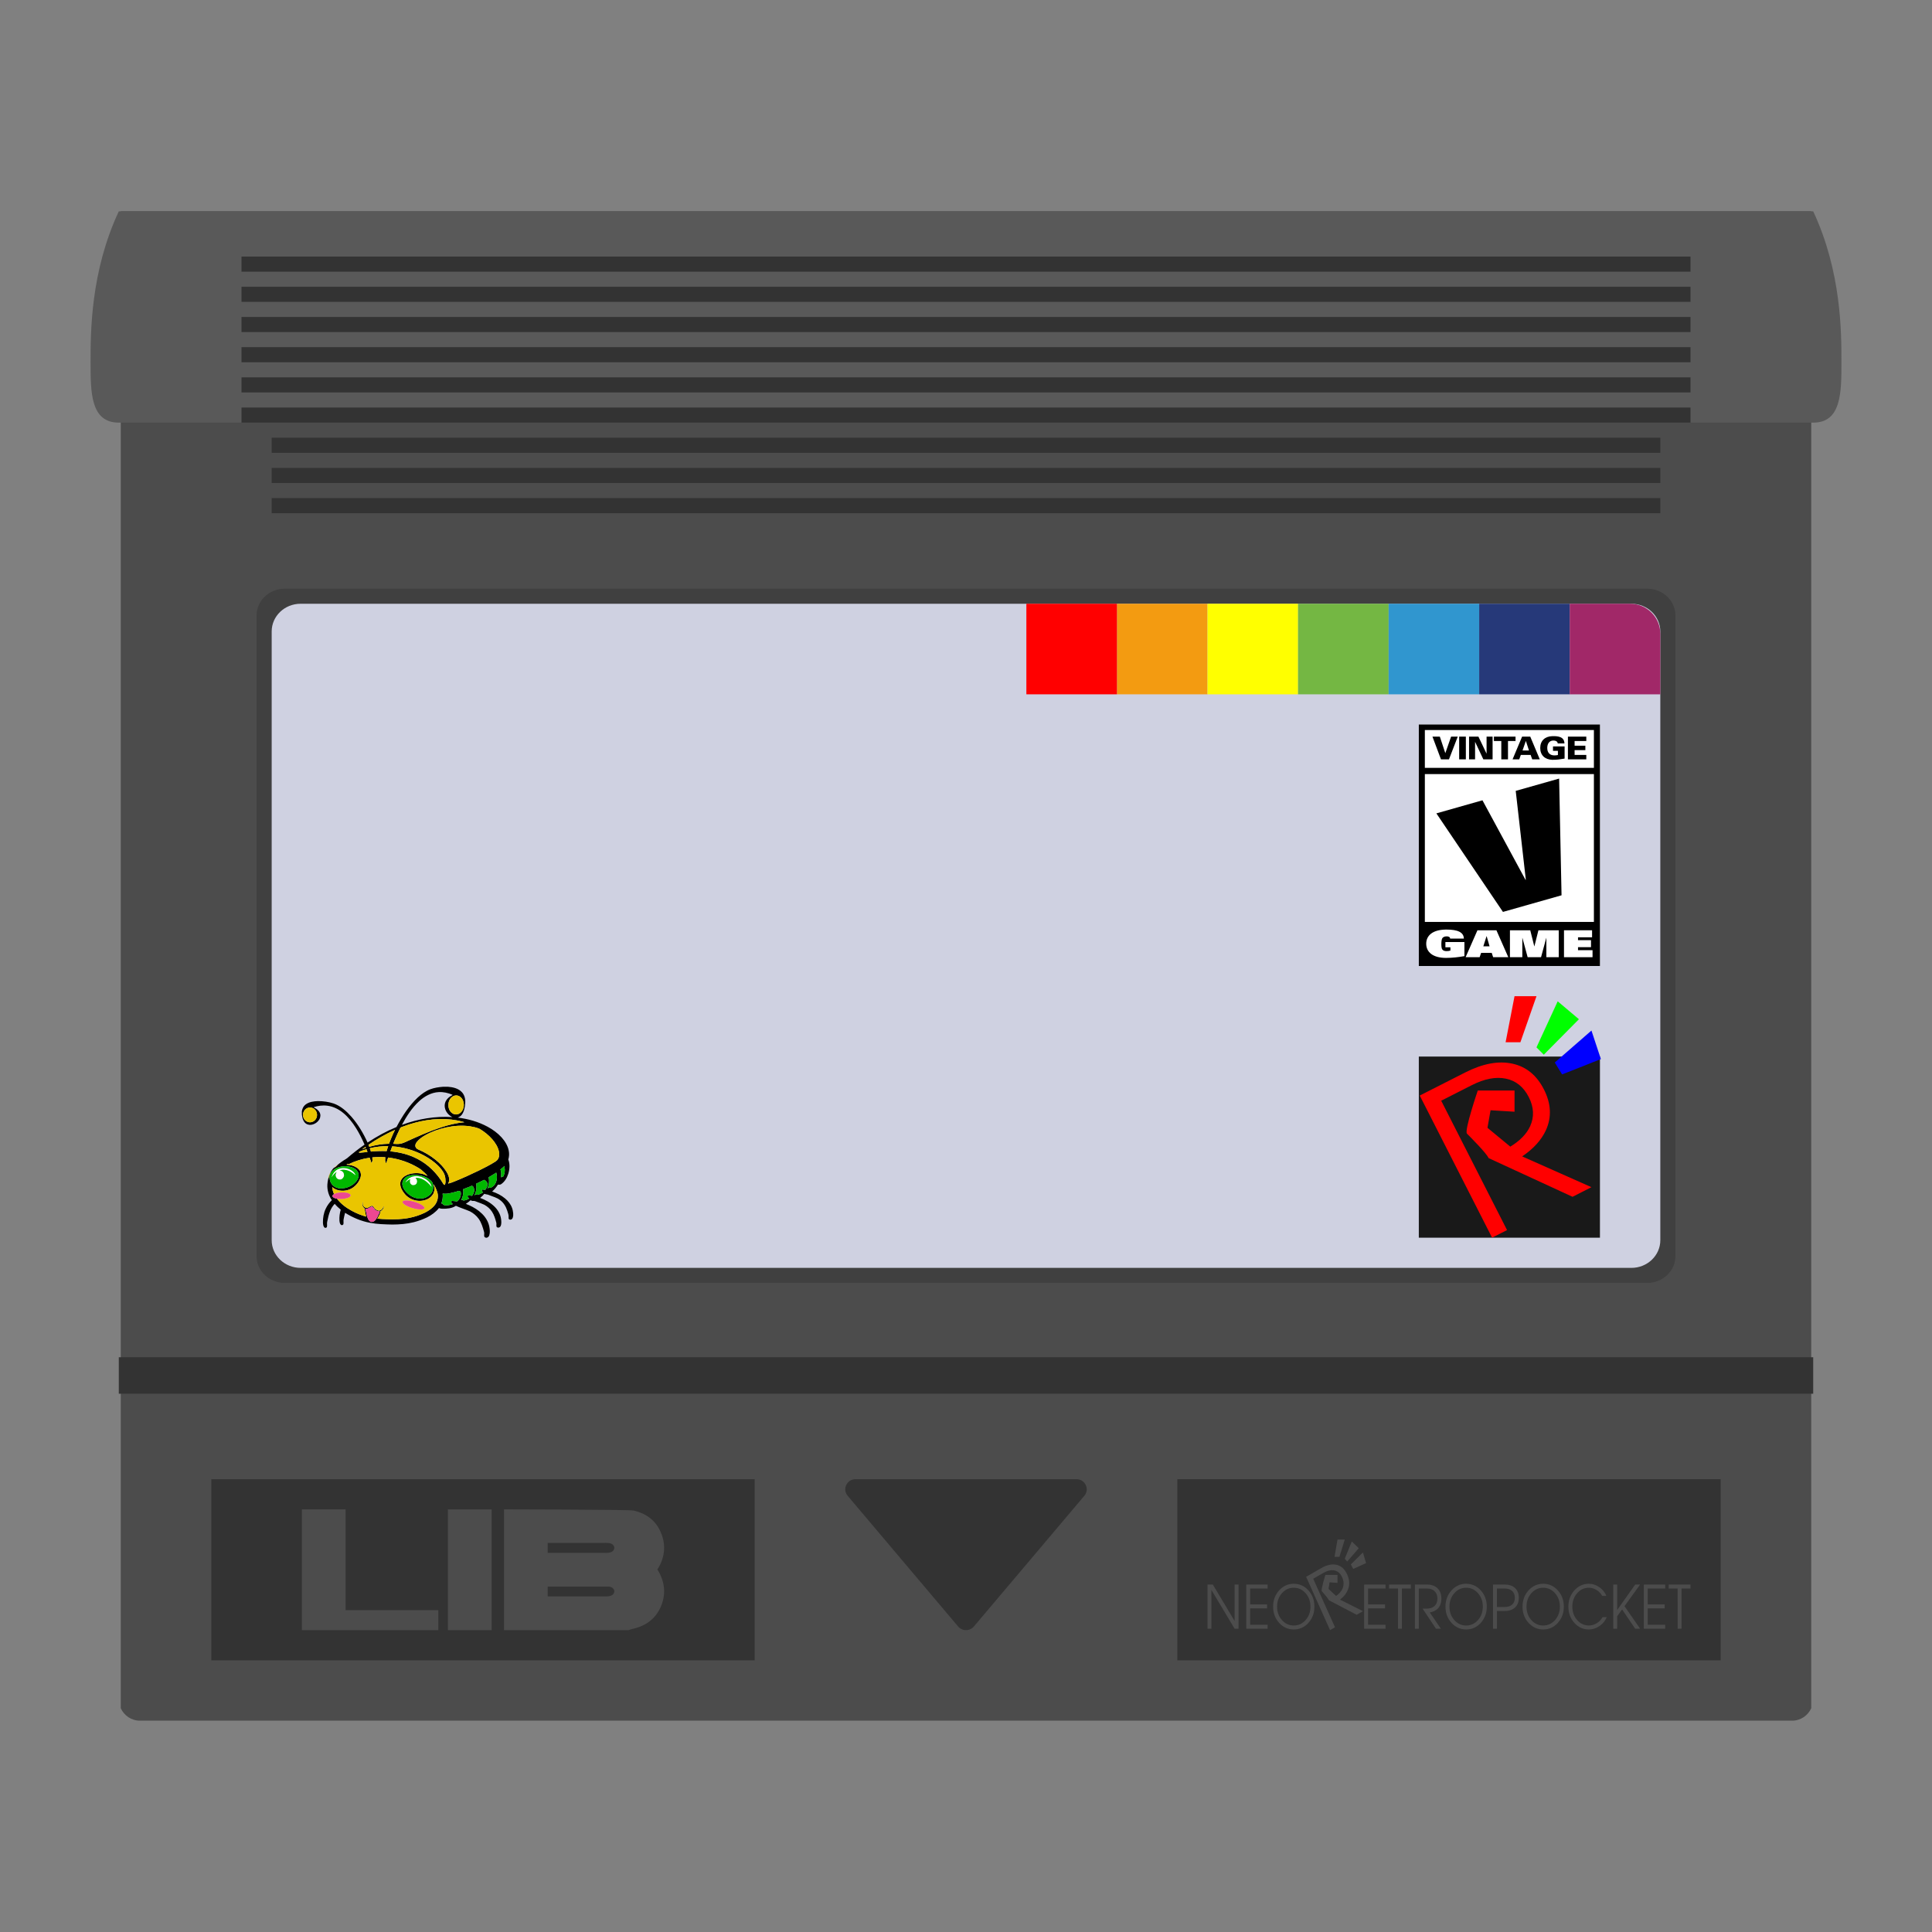 <?xml version="1.0" encoding="UTF-8" standalone="no"?>
<svg
   xmlns:dc="http://purl.org/dc/elements/1.1/"
   xmlns:cc="http://creativecommons.org/ns#"
   xmlns:rdf="http://www.w3.org/1999/02/22-rdf-syntax-ns#"
   xmlns:svg="http://www.w3.org/2000/svg"
   xmlns="http://www.w3.org/2000/svg"
   xmlns:sodipodi="http://sodipodi.sourceforge.net/DTD/sodipodi-0.dtd"
   xmlns:inkscape="http://www.inkscape.org/namespaces/inkscape"
   viewBox="0 0 341.333 341.333"
   height="341.333"
   width="341.333"
   xml:space="preserve"
   id="svg2"
   version="1.1"
   sodipodi:docname="SNK - Neo Geo Pocket Color-content.svg"
   inkscape:version="0.92.2 (5c3e80d, 2017-08-06)"><rect x="0" y="0" width="341.333" height="341.333" fill="#808080" stroke="none"/><sodipodi:namedview
     pagecolor="#ffffff"
     bordercolor="#666666"
     borderopacity="1"
     objecttolerance="10"
     gridtolerance="10"
     guidetolerance="10"
     inkscape:pageopacity="0"
     inkscape:pageshadow="2"
     inkscape:window-width="1024"
     inkscape:window-height="705"
     id="namedview186"
     showgrid="false"
     inkscape:pagecheckerboard="true"
     inkscape:zoom="0.97779607"
     inkscape:cx="144.958"
     inkscape:cy="137.68842"
     inkscape:window-x="-8"
     inkscape:window-y="-8"
     inkscape:window-maximized="1"
     inkscape:current-layer="svg2" /><defs
     id="defs6"><clipPath
       id="clipPath18"
       clipPathUnits="userSpaceOnUse"><path
         id="path16"
         d="M 0,256 H 256 V 0 H 0 Z" /></clipPath><clipPath
       id="clipPath26"
       clipPathUnits="userSpaceOnUse"><path
         id="path24"
         d="M 4,236 H 252 V 20 H 4 Z" /></clipPath><clipPath
       id="clipPath342"
       clipPathUnits="userSpaceOnUse"><path
         id="path340"
         d="m 61.112,97.028 h 0.093 v -0.061 h -0.093 z" /></clipPath><clipPath
       id="clipPath358"
       clipPathUnits="userSpaceOnUse"><path
         id="path356"
         d="m 58.479,96.579 h 0.104 v -0.07 h -0.104 z" /></clipPath></defs><g
     id="g22"
     transform="matrix(1.333,0,0,-1.333,0,341.333)" /><path
     id="path38"
     style="fill:#4c4c4c;fill-opacity:1;fill-rule:nonzero;stroke:none;stroke-width:1.333"
     d="M 320,37.333 H 21.333 V 301.793 C 21.923,303.095 23.215,304 24.731,304 H 316.603 c 1.516,0 2.808,-0.905 3.397,-2.207 z"
     inkscape:connector-curvature="0" /><path
     id="path42"
     style="fill:#595959;fill-opacity:1;fill-rule:nonzero;stroke:none;stroke-width:1.333"
     d="m 20.989,37.333 c -4.989,10.667 -4.989,21.333 -4.989,26.667 0,5.333 0,10.667 4.989,10.667 H 320.344 c 4.989,0 4.989,-5.333 4.989,-10.667 0,-5.333 0,-16 -4.989,-26.667 z"
     inkscape:connector-curvature="0" /><path
     id="path46"
     style="fill:#404040;fill-opacity:1;fill-rule:nonzero;stroke:none;stroke-width:1.333"
     d="M 50.347,104 H 290.987 c 2.769,0 5.013,2.112 5.013,4.717 v 113.232 c 0,2.605 -2.244,4.717 -5.013,4.717 H 50.347 c -2.769,0 -5.013,-2.112 -5.013,-4.717 v -113.232 c 0,-2.605 2.244,-4.717 5.013,-4.717"
     inkscape:connector-curvature="0" /><path
     id="path50"
     style="fill:#333333;fill-opacity:1;fill-rule:nonzero;stroke:none;stroke-width:1.333"
     d="M 151.149,261.333 H 190.184 c 1.537,0 2.376,1.767 1.392,2.931 l -19.517,23.093 c -0.724,0.857 -2.06,0.857 -2.784,0 L 149.757,264.264 c -0.984,-1.164 -0.145,-2.931 1.392,-2.931"
     inkscape:connector-curvature="0" /><path
     id="path54"
     style="fill:#cfd1e1;fill-opacity:1;fill-rule:nonzero;stroke:none;stroke-width:1.333"
     d="M 53.111,106.667 H 288.222 c 2.823,0 5.112,2.189 5.112,4.889 v 107.555 c 0,2.7 -2.289,4.889 -5.112,4.889 H 53.111 c -2.823,0 -5.111,-2.189 -5.111,-4.889 V 111.556 c 0,-2.7 2.288,-4.889 5.111,-4.889"
     inkscape:connector-curvature="0" /><rect
     style="opacity:1;vector-effect:none;fill:#ffffff;fill-opacity:1;stroke:none;stroke-width:2;stroke-linecap:butt;stroke-linejoin:miter;stroke-miterlimit:4;stroke-dasharray:none;stroke-dashoffset:0;stroke-opacity:1"
     id="rect917"
     width="32"
     height="42.667"
     x="250.667"
     y="128" /><path
     inkscape:connector-curvature="0"
     d="M 298.667,48 H 42.667 V 45.333 H 298.667 Z"
     style="fill:#333333;fill-opacity:1;fill-rule:nonzero;stroke:none;stroke-width:1.333"
     id="path56" /><path
     inkscape:connector-curvature="0"
     d="M 298.667,53.333 H 42.667 V 50.667 H 298.667 Z"
     style="fill:#333333;fill-opacity:1;fill-rule:nonzero;stroke:none;stroke-width:1.333"
     id="path58" /><path
     inkscape:connector-curvature="0"
     d="M 298.667,58.667 H 42.667 V 56 H 298.667 Z"
     style="fill:#333333;fill-opacity:1;fill-rule:nonzero;stroke:none;stroke-width:1.333"
     id="path60" /><path
     inkscape:connector-curvature="0"
     d="M 298.667,64 H 42.667 V 61.333 H 298.667 Z"
     style="fill:#333333;fill-opacity:1;fill-rule:nonzero;stroke:none;stroke-width:1.333"
     id="path62" /><path
     inkscape:connector-curvature="0"
     d="M 298.667,69.333 H 42.667 V 66.667 H 298.667 Z"
     style="fill:#333333;fill-opacity:1;fill-rule:nonzero;stroke:none;stroke-width:1.333"
     id="path64" /><path
     inkscape:connector-curvature="0"
     d="M 298.667,74.667 H 42.667 V 72 H 298.667 Z"
     style="fill:#333333;fill-opacity:1;fill-rule:nonzero;stroke:none;stroke-width:1.333"
     id="path66" /><path
     inkscape:connector-curvature="0"
     d="M 293.333,80 H 48 V 77.333 H 293.333 Z"
     style="fill:#333333;fill-opacity:1;fill-rule:nonzero;stroke:none;stroke-width:1.333"
     id="path68" /><path
     inkscape:connector-curvature="0"
     d="M 293.333,85.333 H 48 V 82.667 H 293.333 Z"
     style="fill:#333333;fill-opacity:1;fill-rule:nonzero;stroke:none;stroke-width:1.333"
     id="path70" /><path
     inkscape:connector-curvature="0"
     d="M 293.333,90.667 H 48 V 88 H 293.333 Z"
     style="fill:#333333;fill-opacity:1;fill-rule:nonzero;stroke:none;stroke-width:1.333"
     id="path72" /><path
     inkscape:connector-curvature="0"
     d="m 304,293.333 h -96 v -32 h 96 z"
     style="fill:#333333;fill-opacity:1;fill-rule:nonzero;stroke:none;stroke-width:1.333"
     id="path74" /><path
     inkscape:connector-curvature="0"
     d="M 133.333,293.333 H 37.333 v -32 h 96 z"
     style="fill:#333333;fill-opacity:1;fill-rule:nonzero;stroke:none;stroke-width:1.333"
     id="path76" /><path
     id="path80"
     style="fill:#4c4c4c;fill-opacity:1;fill-rule:nonzero;stroke:none;stroke-width:1.333"
     d="m 214.025,287.751 h -0.345 -0.347 v -7.807 h 0.469 0.473 l 3.853,6.453 v -6.453 h 0.345 0.345 v 7.807 h -0.345 -0.351 l -4.099,-6.856 z"
     inkscape:connector-curvature="0" /><path
     id="path84"
     style="fill:#4c4c4c;fill-opacity:1;fill-rule:nonzero;stroke:none;stroke-width:1.333"
     d="m 220.18,287.751 v -7.807 h 3.776 v 0.351 0.355 h -3.084 v 2.809 h 2.988 v 0.349 0.356 h -2.988 v 2.881 h 3.084 v 0.349 0.356 z"
     inkscape:connector-curvature="0" /><path
     id="path88"
     style="fill:#4c4c4c;fill-opacity:1;fill-rule:nonzero;stroke:none;stroke-width:1.333"
     d="m 230.669,286.218 c 0.569,-0.644 0.853,-1.433 0.853,-2.368 0,-0.935 -0.284,-1.724 -0.853,-2.371 -0.568,-0.645 -1.267,-0.968 -2.095,-0.968 -0.825,0 -1.523,0.323 -2.093,0.968 -0.569,0.647 -0.855,1.436 -0.855,2.371 0,0.935 0.285,1.724 0.855,2.368 0.571,0.644 1.268,0.967 2.093,0.967 0.828,0 1.527,-0.323 2.095,-0.967 m -4.684,0.497 c -0.707,-0.78 -1.06,-1.735 -1.06,-2.865 0,-1.131 0.353,-2.085 1.06,-2.868 0.707,-0.781 1.569,-1.172 2.589,-1.172 1.021,0 1.885,0.391 2.591,1.172 0.705,0.783 1.057,1.737 1.057,2.868 0,1.131 -0.352,2.085 -1.057,2.865 -0.705,0.78 -1.569,1.169 -2.591,1.169 -1.02,0 -1.883,-0.389 -2.589,-1.169"
     inkscape:connector-curvature="0" /><path
     id="path92"
     style="fill:#4c4c4c;fill-opacity:1;fill-rule:nonzero;stroke:none;stroke-width:1.333"
     d="m 241.012,287.751 v -7.807 h 3.776 v 0.351 0.355 h -3.084 v 2.809 h 2.988 v 0.349 0.356 h -2.988 v 2.881 h 3.084 v 0.349 0.356 z"
     inkscape:connector-curvature="0" /><path
     id="path96"
     style="fill:#4c4c4c;fill-opacity:1;fill-rule:nonzero;stroke:none;stroke-width:1.333"
     d="m 246.99,280.65 h -1.579 v -0.351 -0.355 h 3.849 v 0.349 0.356 h -1.579 v 7.101 h -0.347 -0.345 z"
     inkscape:connector-curvature="0" /><path
     id="path100"
     style="fill:#4c4c4c;fill-opacity:1;fill-rule:nonzero;stroke:none;stroke-width:1.333"
     d="m 249.974,279.944 h 0.345 1.756 c 0.807,0 1.439,0.219 1.893,0.657 0.455,0.437 0.683,1.047 0.683,1.827 0,0.776 -0.228,1.383 -0.683,1.819 -0.352,0.333 -0.808,0.541 -1.369,0.624 l 1.969,2.88 h -0.437 -0.437 l -2.36,-3.551 h 0.741 c 0.589,0 1.048,-0.156 1.379,-0.468 0.331,-0.313 0.496,-0.748 0.496,-1.304 0,-0.56 -0.165,-0.997 -0.496,-1.312 -0.331,-0.315 -0.789,-0.471 -1.379,-0.471 h -1.409 v 7.105 h -0.347 -0.345 z"
     inkscape:connector-curvature="0" /><path
     id="path104"
     style="fill:#4c4c4c;fill-opacity:1;fill-rule:nonzero;stroke:none;stroke-width:1.333"
     d="m 261.123,286.218 c 0.569,-0.644 0.853,-1.433 0.853,-2.368 0,-0.935 -0.284,-1.724 -0.853,-2.371 -0.569,-0.645 -1.267,-0.968 -2.095,-0.968 -0.825,0 -1.523,0.323 -2.093,0.968 -0.569,0.647 -0.855,1.436 -0.855,2.371 0,0.935 0.285,1.724 0.855,2.368 0.571,0.644 1.268,0.967 2.093,0.967 0.828,0 1.525,-0.323 2.095,-0.967 m -4.684,0.497 c -0.707,-0.78 -1.06,-1.735 -1.06,-2.865 0,-1.131 0.353,-2.085 1.06,-2.868 0.707,-0.781 1.569,-1.172 2.589,-1.172 1.021,0 1.885,0.391 2.591,1.172 0.705,0.783 1.057,1.737 1.057,2.868 0,1.131 -0.352,2.085 -1.057,2.865 -0.705,0.78 -1.569,1.169 -2.591,1.169 -1.02,0 -1.883,-0.389 -2.589,-1.169"
     inkscape:connector-curvature="0" /><path
     id="path108"
     style="fill:#4c4c4c;fill-opacity:1;fill-rule:nonzero;stroke:none;stroke-width:1.333"
     d="m 264.469,283.917 h 1.356 c 0.567,0 1.009,-0.144 1.328,-0.433 0.319,-0.288 0.477,-0.688 0.477,-1.2 0,-0.512 -0.159,-0.913 -0.477,-1.204 -0.319,-0.289 -0.761,-0.435 -1.328,-0.435 h -1.356 z m -0.692,-3.973 h 0.347 1.701 c 0.785,0 1.4,0.207 1.843,0.621 0.443,0.413 0.664,0.987 0.664,1.719 0,0.732 -0.221,1.304 -0.664,1.716 -0.443,0.412 -1.057,0.619 -1.843,0.619 h -1.356 v 3.132 h -0.345 -0.347 z"
     inkscape:connector-curvature="0" /><path
     id="path112"
     style="fill:#4c4c4c;fill-opacity:1;fill-rule:nonzero;stroke:none;stroke-width:1.333"
     d="m 274.735,286.218 c 0.569,-0.644 0.853,-1.433 0.853,-2.368 0,-0.935 -0.284,-1.724 -0.853,-2.371 -0.568,-0.645 -1.267,-0.968 -2.095,-0.968 -0.825,0 -1.523,0.323 -2.093,0.968 -0.569,0.647 -0.855,1.436 -0.855,2.371 0,0.935 0.285,1.724 0.855,2.368 0.571,0.644 1.268,0.967 2.093,0.967 0.828,0 1.527,-0.323 2.095,-0.967 m -4.684,0.497 c -0.707,-0.78 -1.06,-1.735 -1.06,-2.865 0,-1.131 0.353,-2.085 1.06,-2.868 0.707,-0.781 1.569,-1.172 2.589,-1.172 1.021,0 1.885,0.391 2.591,1.172 0.705,0.783 1.057,1.737 1.057,2.868 0,1.131 -0.352,2.085 -1.057,2.865 -0.705,0.78 -1.569,1.169 -2.591,1.169 -1.02,0 -1.883,-0.389 -2.589,-1.169"
     inkscape:connector-curvature="0" /><path
     id="path116"
     style="fill:#4c4c4c;fill-opacity:1;fill-rule:nonzero;stroke:none;stroke-width:1.333"
     d="m 283.872,285.705 c -0.252,0.632 -0.675,1.153 -1.269,1.564 -0.595,0.411 -1.224,0.616 -1.888,0.616 -1.013,0 -1.871,-0.391 -2.572,-1.169 -0.703,-0.78 -1.053,-1.736 -1.053,-2.865 0,-1.131 0.351,-2.087 1.053,-2.868 0.701,-0.781 1.559,-1.172 2.572,-1.172 0.649,0 1.264,0.2 1.845,0.603 0.58,0.401 0.995,0.913 1.244,1.536 h -0.747 c -0.219,-0.423 -0.547,-0.768 -0.984,-1.036 -0.439,-0.268 -0.892,-0.403 -1.359,-0.403 -0.819,0 -1.511,0.323 -2.077,0.969 -0.565,0.645 -0.848,1.436 -0.848,2.371 0,0.933 0.283,1.723 0.848,2.368 0.567,0.644 1.259,0.965 2.077,0.965 0.483,0 0.948,-0.137 1.399,-0.415 0.451,-0.276 0.788,-0.631 1.012,-1.064 z"
     inkscape:connector-curvature="0" /><path
     id="path120"
     style="fill:#4c4c4c;fill-opacity:1;fill-rule:nonzero;stroke:none;stroke-width:1.333"
     d="m 285.018,279.944 h 0.345 0.347 v 4.501 l 3.193,-4.501 h 0.432 0.432 l -2.761,3.823 2.761,3.984 h -0.436 -0.437 l -2.311,-3.408 -0.873,1.208 v 2.2 h -0.347 -0.345 z"
     inkscape:connector-curvature="0" /><path
     id="path124"
     style="fill:#4c4c4c;fill-opacity:1;fill-rule:nonzero;stroke:none;stroke-width:1.333"
     d="m 290.419,287.751 v -7.807 h 3.776 v 0.351 0.355 h -3.084 v 2.809 h 2.988 v 0.349 0.356 h -2.988 v 2.881 h 3.084 v 0.349 0.356 z"
     inkscape:connector-curvature="0" /><path
     id="path128"
     style="fill:#4c4c4c;fill-opacity:1;fill-rule:nonzero;stroke:none;stroke-width:1.333"
     d="m 296.397,280.65 h -1.579 v -0.351 -0.355 h 3.849 v 0.349 0.356 h -1.579 v 7.101 h -0.347 -0.345 z"
     inkscape:connector-curvature="0" /><path
     id="path132"
     style="fill:#4c4c4c;fill-opacity:1;fill-rule:nonzero;stroke:none;stroke-width:1.333"
     d="m 236.746,282.614 c 0.664,-0.508 1.129,-1.091 1.393,-1.749 0.339,-0.857 0.297,-1.755 -0.123,-2.691 -0.423,-0.94 -1.039,-1.509 -1.852,-1.707 -0.812,-0.197 -1.728,-10e-4 -2.748,0.585 l -2.22,1.279 -0.436,0.252 4.227,9.416 0.437,-0.252 0.437,-0.251 -3.848,-8.572 1.783,-1.027 c 0.744,-0.428 1.409,-0.573 1.997,-0.435 0.588,0.139 1.035,0.545 1.337,1.221 0.301,0.671 0.328,1.315 0.079,1.933 -0.208,0.517 -0.601,0.965 -1.159,1.351 l -1.333,-1.249 0.18,-1.163 1.403,0.097 v -1.405 h -2.148 c 0,0 -0.804,2.665 -0.632,2.859 0.171,0.193 1.155,1.308 1.264,1.62 l 4.905,2.564 0.553,-0.319 0.552,-0.319 z"
     inkscape:connector-curvature="0" /><path
     id="path136"
     style="fill:#4c4c4c;fill-opacity:1;fill-rule:nonzero;stroke:none;stroke-width:1.333"
     d="m 236.3,272 h 1.283 l -0.94,3.052 h -0.865 z"
     inkscape:connector-curvature="0" /><path
     id="path140"
     style="fill:#4c4c4c;fill-opacity:1;fill-rule:nonzero;stroke:none;stroke-width:1.333"
     d="m 237.583,275.391 0.428,0.484 2.052,-2.349 -1.24,-1.187 z"
     inkscape:connector-curvature="0" /><path
     id="path144"
     style="fill:#4c4c4c;fill-opacity:1;fill-rule:nonzero;stroke:none;stroke-width:1.333"
     d="m 238.652,276.394 2.144,-2.117 0.551,1.889 -2.267,1.017 z"
     inkscape:connector-curvature="0" /><path
     inkscape:connector-curvature="0"
     d="m 79.133,266.667 h 7.727 V 288 h -7.727 z"
     style="fill:#4c4c4c;fill-opacity:1;fill-rule:nonzero;stroke:none;stroke-width:1.333"
     id="path146" /><path
     id="path150"
     style="fill:#4c4c4c;fill-opacity:1;fill-rule:nonzero;stroke:none;stroke-width:1.333"
     d="m 107.934,281.919 c -0.175,0.067 -0.373,0.095 -0.564,0.113 -0.193,0.02 -0.389,0.007 -0.584,0.007 -3.34,0 -6.679,0 -10.019,0 v -1.727 h 10.84 c 0.099,0.013 0.196,0.033 0.288,0.063 0.381,0.121 0.659,0.468 0.639,0.789 -0.023,0.355 -0.235,0.615 -0.6,0.755 m -1.26,-9.329 c 0.217,0 0.435,-0.009 0.649,0.007 0.193,0.015 0.392,0.033 0.572,0.091 0.381,0.121 0.659,0.468 0.639,0.791 -0.023,0.355 -0.235,0.613 -0.6,0.753 -0.175,0.067 -0.373,0.095 -0.564,0.113 -0.08,0.008 -0.161,0.011 -0.243,0.011 -0.024,0 -0.048,0 -0.073,0 -0.089,-0.001 -0.179,-0.004 -0.268,-0.004 -3.34,0 -6.679,0 -10.019,0 v -1.759 c 3.303,-0.001 6.605,-0.001 9.907,-0.003 m 9.463,4.696 c 0.187,-0.28 0.357,-0.576 0.508,-0.892 0.935,-1.975 0.911,-3.983 -0.025,-5.952 -0.881,-1.853 -2.456,-3.052 -4.676,-3.573 C 111.205,266.695 89.042,266.667 89.042,266.667 v 21.333 c 0,0 17.251,0 22.012,0 0.219,-0.071 0.432,-0.161 0.657,-0.209 2.361,-0.501 4.008,-1.755 4.933,-3.709 0.935,-1.976 0.911,-3.984 -0.025,-5.952 -0.143,-0.299 -0.305,-0.58 -0.483,-0.844"
     inkscape:connector-curvature="0" /><path
     id="path154"
     style="fill:#4c4c4c;fill-opacity:1;fill-rule:nonzero;stroke:none;stroke-width:1.333"
     d="m 61.059,284.464 v -17.797 h -7.727 v 21.333 h 24.108 v -3.536 z"
     inkscape:connector-curvature="0" /><path
     inkscape:connector-curvature="0"
     d="M 320.344,246.232 H 20.989 v -6.444 H 320.344 Z"
     style="fill:#333333;fill-opacity:1;fill-rule:nonzero;stroke:none;stroke-width:1.333"
     id="path156" /><path
     inkscape:connector-curvature="0"
     d="m 282.667,218.667 h -32 v -32 h 32 z"
     style="fill:#191919;fill-opacity:1;fill-rule:nonzero;stroke:none;stroke-width:1.333"
     id="path158" /><path
     id="path162"
     style="fill:#ff0000;fill-opacity:1;fill-rule:nonzero;stroke:none;stroke-width:1.333"
     d="m 268.926,204.305 c 2.009,-1.355 3.413,-2.909 4.212,-4.664 1.024,-2.287 0.9,-4.679 -0.371,-7.176 -1.276,-2.508 -3.141,-4.025 -5.597,-4.551 -2.455,-0.525 -5.224,-0.005 -8.307,1.561 l -6.709,3.409 -1.321,0.672 12.779,25.109 1.321,-0.671 1.32,-0.672 -11.631,-22.856 5.388,-2.737 c 2.249,-1.143 4.261,-1.529 6.039,-1.16 1.779,0.369 3.125,1.453 4.043,3.255 0.911,1.791 0.989,3.509 0.239,5.156 -0.631,1.383 -1.82,2.575 -3.503,3.601 l -4.032,-3.329 0.545,-3.1 4.237,0.259 v -3.747 h -6.492 c 0,0 -2.428,7.105 -1.911,7.623 0.517,0.516 3.491,3.488 3.821,4.319 l 14.829,6.837 1.669,-0.849 1.672,-0.849 z"
     inkscape:connector-curvature="0" /><path
     id="path166"
     style="fill:#ff0000;fill-opacity:1;fill-rule:nonzero;stroke:none;stroke-width:1.333"
     d="m 267.578,176 h 3.879 l -2.844,8.139 h -2.612 z"
     inkscape:connector-curvature="0" /><path
     id="path170"
     style="fill:#00ff00;fill-opacity:1;fill-rule:nonzero;stroke:none;stroke-width:1.333"
     d="m 271.456,185.043 1.293,1.292 6.205,-6.265 -3.749,-3.165 z"
     inkscape:connector-curvature="0" /><path
     id="path174"
     style="fill:#0000ff;fill-opacity:1;fill-rule:nonzero;stroke:none;stroke-width:1.333"
     d="m 274.688,187.716 6.479,-5.644 1.665,5.037 -6.851,2.713 z"
     inkscape:connector-curvature="0" /><path
     inkscape:connector-curvature="0"
     d="m 251.733,128.976 h 29.867 v 6.685 h -29.867 z m 29.867,33.903 H 251.733 V 136.76 h 29.867 z M 250.667,128 v 7.661 1.088 26.293 0.935 6.689 h 32 v -6.689 -0.935 -26.293 -1.088 V 128 Z"
     style="fill:#000000;fill-opacity:1;fill-rule:nonzero;stroke:none;stroke-width:1.333"
     id="path176" /><path
     id="path180"
     style="fill:#ffffff;fill-opacity:1;fill-rule:nonzero;stroke:none;stroke-width:1.333"
     d="m 255.363,166.43 h 3.361 v 2.489 c -1.012,0.191 -2.187,0.316 -3.253,0.316 -2.349,0 -3.497,-1.047 -3.497,-2.503 0,-1.456 1.148,-2.503 3.569,-2.503 2.007,0 3.055,0.48 3.083,1.593 h -2.423 c -0.008,-0.151 -0.089,-0.249 -0.199,-0.309 -0.108,-0.059 -0.261,-0.085 -0.424,-0.085 -0.389,0 -0.641,0.145 -0.768,0.336 -0.127,0.191 -0.163,0.659 -0.163,1.06 0,0.461 0.053,0.777 0.171,0.929 0.155,0.197 0.407,0.283 0.741,0.283 0.244,0 0.479,-0.027 0.687,-0.099 v -0.573 h -0.885 z"
     inkscape:connector-curvature="0" /><path
     id="path184"
     style="fill:#ffffff;fill-opacity:1;fill-rule:nonzero;stroke:none;stroke-width:1.333"
     d="m 263.167,167.188 -0.516,-1.792 h -0.017 l -0.569,1.792 z m -2.143,-2.832 h 3.353 l 2.097,4.755 h -2.676 l -0.252,-0.764 h -1.871 l -0.263,0.764 h -2.476 z"
     inkscape:connector-curvature="0" /><path
     id="path188"
     style="fill:#ffffff;fill-opacity:1;fill-rule:nonzero;stroke:none;stroke-width:1.333"
     d="m 273.202,165.712 h -0.019 l -0.921,3.399 h -2.368 l -0.921,-3.399 h -0.019 v 3.399 h -2.187 v -4.756 h 3.588 l 0.713,2.833 h 0.019 l 0.713,-2.833 h 3.588 v 4.756 h -2.187 z"
     inkscape:connector-curvature="0" /><path
     id="path192"
     style="fill:#ffffff;fill-opacity:1;fill-rule:nonzero;stroke:none;stroke-width:1.333"
     d="m 276.316,164.355 h 4.961 v 1.239 h -2.485 v 0.507 h 2.296 v 1.239 h -2.296 v 0.533 h 2.567 v 1.239 h -5.043 z"
     inkscape:connector-curvature="0" /><path
     id="path196"
     style="fill:#000000;fill-opacity:1;fill-rule:nonzero;stroke:none;stroke-width:1.333"
     d="m 256.371,130.142 h 1.175 l -1.552,4.015 h -1.412 l -1.505,-4.015 h 1.304 l 0.963,2.908 h 0.012 z"
     inkscape:connector-curvature="0" /><path
     inkscape:connector-curvature="0"
     d="m 257.796,130.141 h 1.181 v 4.015 h -1.181 z"
     style="fill:#000000;fill-opacity:1;fill-rule:nonzero;stroke:none;stroke-width:1.333"
     id="path198" /><path
     id="path202"
     style="fill:#000000;fill-opacity:1;fill-rule:nonzero;stroke:none;stroke-width:1.333"
     d="m 259.545,130.142 h 1.653 l 1.429,2.991 0.012,-0.011 v -2.98 h 1.063 v 4.015 h -1.636 l -1.447,-3.075 h -0.012 v 3.075 h -1.063 z"
     inkscape:connector-curvature="0" /><path
     id="path206"
     style="fill:#000000;fill-opacity:1;fill-rule:nonzero;stroke:none;stroke-width:1.333"
     d="m 265.24,130.92 h -1.305 v -0.779 h 3.821 V 130.92 h -1.335 v 3.236 h -1.181 z"
     inkscape:connector-curvature="0" /><path
     id="path210"
     style="fill:#000000;fill-opacity:1;fill-rule:nonzero;stroke:none;stroke-width:1.333"
     d="m 270.131,132.593 -0.544,-1.668 h -0.017 l -0.579,1.668 z m -2.9,1.563 1.684,-4.015 h 1.44 l 1.684,4.015 h -1.336 l -0.283,-0.784 h -1.731 l -0.277,0.784 z"
     inkscape:connector-curvature="0" /><path
     id="path214"
     style="fill:#000000;fill-opacity:1;fill-rule:nonzero;stroke:none;stroke-width:1.333"
     d="m 275.242,132.655 h -0.868 v -0.779 h 2.049 v 2.147 c -0.957,0.133 -1.14,0.216 -2.168,0.216 -1.328,-0.039 -2.137,-0.833 -2.137,-2.089 0,-1.257 0.809,-2.052 2.137,-2.091 1.033,-0.028 2.12,0.116 2.139,1.284 h -1.181 c -0.059,-0.389 -0.384,-0.507 -0.773,-0.507 -0.797,0 -1.081,0.663 -1.081,1.313 0,0.789 0.42,1.312 1.269,1.312 0.219,0 0.437,-0.033 0.615,-0.067 z"
     inkscape:connector-curvature="0" /><path
     id="path218"
     style="fill:#000000;fill-opacity:1;fill-rule:nonzero;stroke:none;stroke-width:1.333"
     d="m 277.01,134.156 v -4.015 h 3.248 v 0.779 h -2.067 v 0.828 h 1.901 v 0.779 h -1.901 v 0.851 h 2.067 v 0.779 z"
     inkscape:connector-curvature="0" /><path
     id="path222"
     style="fill:#000000;fill-opacity:1;fill-rule:nonzero;stroke:none;stroke-width:1.333"
     d="m 253.769,143.701 8.143,-2.308 7.605,14.049 0.056,-0.016 -1.785,-15.699 7.667,-2.172 0.429,20.621 -10.352,2.935 z"
     inkscape:connector-curvature="0" /><path
     inkscape:connector-curvature="0"
     d="m 213.333,122.667 h -16 v -16 h 16 z"
     style="fill:#f39b11;fill-opacity:1;fill-rule:nonzero;stroke:none;stroke-width:1.333"
     id="path224" /><path
     inkscape:connector-curvature="0"
     d="m 197.333,122.667 h -16 v -16 h 16 z"
     style="fill:#ff0000;fill-opacity:1;fill-rule:nonzero;stroke:none;stroke-width:1.333"
     id="path226" /><path
     inkscape:connector-curvature="0"
     d="m 229.333,122.667 h -16 v -16 h 16 z"
     style="fill:#ffff00;fill-opacity:1;fill-rule:nonzero;stroke:none;stroke-width:1.333"
     id="path228" /><path
     inkscape:connector-curvature="0"
     d="m 245.333,122.667 h -16 v -16 h 16 z"
     style="fill:#74b743;fill-opacity:1;fill-rule:nonzero;stroke:none;stroke-width:1.333"
     id="path230" /><path
     inkscape:connector-curvature="0"
     d="m 261.333,122.667 h -16 v -16 h 16 z"
     style="fill:#3096cf;fill-opacity:1;fill-rule:nonzero;stroke:none;stroke-width:1.333"
     id="path232" /><path
     inkscape:connector-curvature="0"
     d="m 277.333,122.667 h -16 v -16 h 16 z"
     style="fill:#263979;fill-opacity:1;fill-rule:nonzero;stroke:none;stroke-width:1.333"
     id="path234" /><path
     id="path238"
     style="fill:#a12868;fill-opacity:1;fill-rule:nonzero;stroke:none;stroke-width:1.333"
     d="m 293.333,122.667 h -16 v -16 H 288 c 2.945,0 5.333,2.388 5.333,5.333 z"
     inkscape:connector-curvature="0" /><path
     id="path242"
     style="fill:#000000;fill-opacity:1;fill-rule:nonzero;stroke:none;stroke-width:1.333"
     d="m 65.177,213.428 c -0.199,0.125 -0.44,0.139 -0.661,0.097 0.151,0.397 0.213,0.823 0.309,1.237 0.111,0.407 0.245,0.9 0.649,1.069 0.267,0.132 0.572,0.004 0.771,-0.203 0.312,-0.323 0.504,-0.751 0.689,-1.164 0.064,-0.147 0.125,-0.293 0.189,-0.44 -0.285,0.001 -0.565,-0.093 -0.809,-0.247 -0.24,-0.159 -0.295,-0.54 -0.591,-0.616 -0.211,-0.003 -0.371,0.168 -0.547,0.265 m 15.405,-2.88 c -0.779,0.184 -1.569,0.457 -2.377,0.321 0.071,0.572 -0.011,1.155 -0.203,1.692 -0.101,0.063 0.083,0.145 0.108,0.048 l 0.063,0.037 c 0.067,0.201 0.275,0.276 0.455,0.296 0.464,0.048 0.928,-0.061 1.368,-0.208 -0.107,-0.107 -0.247,-0.207 -0.268,-0.373 0.015,-0.072 0.047,-0.136 0.076,-0.201 0.32,0.013 0.636,0.068 0.952,0.108 0.433,-0.345 0.705,-0.936 0.664,-1.517 -0.005,-0.156 -0.104,-0.315 -0.256,-0.335 -0.199,-0.032 -0.4,0.049 -0.581,0.132 m 2.46,-0.931 -0.011,0.021 c -0.408,0.132 -0.797,0.319 -1.201,0.463 0.093,0.633 -0.027,1.3 -0.313,1.861 -0.125,0.084 0.135,0.131 0.083,0 0.029,-0.001 0.085,-0.003 0.113,-0.004 0.008,0.116 0.136,0.145 0.223,0.139 0.345,-0.031 0.672,-0.183 0.973,-0.36 -0.097,-0.088 -0.215,-0.163 -0.277,-0.284 -0.043,-0.087 0.012,-0.176 0.032,-0.26 0.248,0.008 0.493,0.036 0.737,0.079 0.253,-0.32 0.443,-0.745 0.367,-1.173 -0.041,-0.208 -0.108,-0.441 -0.288,-0.559 -0.147,-0.085 -0.3,0.024 -0.437,0.077 m 2.263,-1.055 c -0.399,0.193 -0.795,0.391 -1.193,0.581 0.155,0.691 0.021,1.423 -0.309,2.031 0.084,-0.056 0.201,-0.076 0.267,-0.157 0.136,0.095 0.303,0.083 0.452,0.04 0.295,-0.085 0.575,-0.225 0.828,-0.407 -0.147,-0.113 -0.332,-0.304 -0.171,-0.499 0.184,0.023 0.369,0.04 0.555,0.069 0.229,-0.333 0.456,-0.749 0.364,-1.179 -0.107,-0.272 -0.315,-0.509 -0.585,-0.592 -0.069,0.037 -0.137,0.075 -0.207,0.112 m -12.585,-0.929 c -0.351,0.056 -0.704,0.153 -1.016,0.34 -0.363,0.279 -0.639,0.737 -0.62,1.229 0.017,0.476 0.265,0.9 0.549,1.249 0.527,0.616 1.22,1.103 1.996,1.247 0.587,0.097 1.215,0.081 1.753,-0.211 0.5,-0.257 0.963,-0.696 1.099,-1.292 0.127,-0.527 0.087,-1.169 -0.307,-1.559 -0.472,-0.471 -1.083,-0.769 -1.711,-0.904 -0.572,-0.132 -1.163,-0.188 -1.744,-0.1 m 14.636,-0.253 c -0.339,0.217 -0.684,0.424 -1.032,0.624 0.163,0.669 0.047,1.385 -0.208,2.011 0.104,-0.076 0.204,-0.159 0.297,-0.248 0.165,0.187 0.405,0.028 0.572,-0.075 0.768,-0.508 0.963,-1.651 0.687,-2.517 -0.104,0.071 -0.209,0.139 -0.316,0.205 m -28.239,-0.823 c -0.408,0.253 -0.767,0.655 -0.86,1.164 -0.108,0.607 0.115,1.257 0.529,1.679 0.264,0.277 0.616,0.44 0.976,0.511 l 0.003,0.011 c 0.217,0.016 0.444,0.091 0.66,0.028 0.753,-0.023 1.493,-0.325 2.095,-0.807 0.449,-0.368 0.843,-0.908 0.845,-1.54 0.017,-0.313 -0.156,-0.587 -0.341,-0.809 -0.401,-0.448 -0.981,-0.649 -1.544,-0.721 -0.807,-0.089 -1.655,0.047 -2.363,0.485 M 88.91,206.2 c -0.167,0.145 -0.331,0.295 -0.507,0.427 0.232,0.433 0.14,0.955 0.073,1.423 0.067,-0.085 0.132,-0.169 0.199,-0.253 0.005,0.045 0.017,0.135 0.024,0.18 0.117,-0.044 0.233,-0.116 0.281,-0.247 0.141,-0.333 0.212,-0.701 0.204,-1.067 0.005,-0.227 -0.072,-0.445 -0.051,-0.672 -0.076,0.068 -0.151,0.137 -0.224,0.209 m -23.127,-1.725 c 0.016,0.195 0.023,0.389 0.023,0.584 -0.028,0.155 -0.103,0.289 -0.205,0.399 -0.024,-0.125 -0.057,-0.248 -0.1,-0.368 -0.065,-0.184 -0.127,-0.368 -0.191,-0.553 -1.3,0.183 -2.575,0.579 -3.76,1.179 -0.02,-0.028 -0.059,-0.083 -0.077,-0.111 -0.091,0.056 -0.18,0.111 -0.269,0.165 0.351,0.008 0.7,0.064 1.041,0.157 0.285,0.089 0.564,0.209 0.816,0.38 l 0.009,-0.004 c 0.141,0.115 0.277,0.237 0.4,0.376 0.321,0.407 0.373,0.996 0.184,1.481 -0.347,0.911 -1.061,1.652 -1.923,1.993 -0.341,0.128 -0.697,0.205 -1.059,0.221 -0.407,0.017 -0.815,-0.045 -1.201,-0.18 -0.281,-0.109 -0.543,-0.265 -0.779,-0.461 0.036,0.428 0.147,0.847 0.325,1.231 -0.161,0.083 -0.376,0.281 -0.233,0.485 0.192,0.216 0.487,0.273 0.751,0.328 0.7,0.927 1.64,1.609 2.625,2.145 0.809,0.439 1.661,0.787 2.541,1.025 -0.076,-0.251 -0.131,-0.508 -0.179,-0.767 -0.043,-0.231 -0.065,-0.467 -0.124,-0.693 -0.196,-0.165 -0.347,-0.383 -0.391,-0.649 -0.008,-0.18 0.015,-0.363 0.103,-0.519 -0.02,0.197 -0.039,0.396 0.008,0.591 0.112,0.267 0.349,0.467 0.623,0.499 0.159,0.02 0.304,-0.065 0.443,-0.137 0.169,-0.104 0.344,-0.223 0.544,-0.237 0.223,0.013 0.32,0.259 0.432,0.428 h 0.005 c 0.221,0.268 0.555,0.464 0.896,0.412 0.179,-0.024 0.325,-0.143 0.452,-0.271 0.111,-0.148 0.2,-0.312 0.268,-0.488 0.008,0 0.027,-0.004 0.035,-0.005 -0.008,0.385 -0.261,0.713 -0.577,0.872 -0.029,0.167 -0.08,0.327 -0.127,0.487 -0.124,0.264 -0.255,0.525 -0.415,0.767 -0.073,0.056 0.027,0.068 0.06,0.073 0.533,0.052 1.069,0.076 1.605,0.093 1.343,0.044 2.697,0.023 4.021,-0.253 0.924,-0.193 1.832,-0.489 2.688,-0.908 0.671,-0.34 1.32,-0.777 1.795,-1.399 0.425,-0.579 0.616,-1.371 0.428,-2.088 -0.152,-0.548 -0.392,-1.065 -0.671,-1.551 0.084,0.34 0.163,0.693 0.113,1.047 -0.017,0.223 -0.104,0.425 -0.176,0.631 v 0.043 h -0.024 c -0.229,0.399 -0.572,0.713 -0.968,0.912 -1.337,0.664 -3.053,0.295 -4.044,-0.876 -0.428,-0.515 -0.823,-1.145 -0.815,-1.861 0.011,-0.577 0.393,-1.061 0.847,-1.329 0.761,-0.457 1.665,-0.568 2.523,-0.485 0.376,0.053 0.752,0.135 1.097,0.311 0.119,0.061 0.24,0.115 0.365,0.159 -0.339,-0.411 -0.735,-0.761 -1.136,-1.1 -0.109,-0.089 -0.227,-0.167 -0.347,-0.24 -1.676,-1.039 -3.561,-1.679 -5.483,-1.912 -0.06,0.172 -0.117,0.343 -0.176,0.513 -0.057,0.167 -0.111,0.335 -0.16,0.505 -0.135,-0.139 -0.179,-0.335 -0.197,-0.525 0.007,-0.181 0.019,-0.363 0.036,-0.543 -0.765,-0.061 -1.533,-0.051 -2.297,0.023 m -2.348,-0.965 c -0.093,0.213 0.24,0.135 0.353,0.124 0.385,-0.013 0.767,-0.08 1.151,-0.121 -0.027,-0.059 -0.055,-0.116 -0.084,-0.173 -0.021,-0.065 -0.043,-0.131 -0.064,-0.196 -0.011,-0.027 -0.036,-0.083 -0.048,-0.109 -0.44,0.14 -0.893,0.261 -1.308,0.476 m 0.525,-0.451 c 0.231,-0.084 0.459,-0.175 0.689,-0.259 -0.025,-0.061 -0.049,-0.123 -0.073,-0.183 -0.208,0.141 -0.42,0.28 -0.616,0.441 m 5.337,-0.537 c -0.011,0.037 -0.031,0.111 -0.041,0.147 l -0.009,-0.001 c -0.021,0.052 -0.041,0.104 -0.063,0.156 -0.023,0.063 -0.045,0.127 -0.068,0.189 -0.019,0.045 -0.036,0.091 -0.053,0.136 -0.032,0.087 -0.063,0.173 -0.095,0.26 1.651,0.153 3.297,0.555 4.791,1.34 1.864,0.956 3.437,2.511 4.545,4.373 0.067,0.1 0.188,0.303 0.309,0.167 0.155,-0.353 0.099,-0.763 0.067,-1.139 -0.085,-0.805 -0.583,-1.465 -1.095,-2.023 -0.793,-0.829 -1.733,-1.477 -2.72,-2.009 -1.733,-0.917 -3.637,-1.468 -5.568,-1.596 m -3.955,0.335 c 0.007,0.029 0.019,0.088 0.025,0.117 l 0.012,-0.004 c 0.027,0.081 0.053,0.163 0.08,0.244 0.024,0.079 0.048,0.159 0.072,0.237 0.924,-0.088 1.855,-0.121 2.783,-0.08 0.031,-0.109 0.063,-0.219 0.093,-0.329 0.033,-0.111 0.068,-0.221 0.103,-0.332 l 0.007,0.001 c 0.023,-0.076 0.047,-0.152 0.069,-0.228 -1.091,0 -2.18,0.116 -3.244,0.373 m -0.24,-0.605 c 0.021,0.053 0.044,0.108 0.065,0.163 0.025,0.065 0.051,0.131 0.076,0.197 1.136,-0.337 2.312,-0.523 3.491,-0.544 0.051,-0.132 0.101,-0.265 0.152,-0.399 0.072,-0.18 0.145,-0.36 0.217,-0.54 0.119,-0.284 0.249,-0.563 0.367,-0.848 0.121,-0.215 0.208,-0.452 0.325,-0.669 -1.633,0.728 -3.199,1.627 -4.693,2.64 m 13.687,-3.056 c -1.259,0.281 -2.495,0.712 -3.636,1.353 -0.552,0.324 -1.105,0.687 -1.513,1.211 -0.167,0.217 -0.308,0.497 -0.248,0.787 0.065,0.269 0.295,0.447 0.527,0.545 1.096,0.463 2.137,1.077 3.076,1.841 0.705,0.58 1.365,1.243 1.863,2.037 0.275,0.453 0.531,0.965 0.513,1.521 0.001,0.225 -0.115,0.417 -0.2,0.613 0.4,-0.076 0.78,-0.24 1.161,-0.387 1.435,-0.576 2.843,-1.221 4.237,-1.896 0.977,-0.483 1.955,-0.968 2.881,-1.555 0.224,-0.137 0.445,-0.307 0.573,-0.555 0.212,-0.377 0.211,-0.843 0.131,-1.263 -0.181,-0.832 -0.655,-1.553 -1.185,-2.173 -0.651,-0.745 -1.424,-1.36 -2.256,-1.849 -0.517,-0.223 -1.069,-0.341 -1.617,-0.432 -1.432,-0.22 -2.893,-0.107 -4.307,0.2 m -7.668,-0.132 c -0.119,0.049 -0.249,0.076 -0.355,0.155 -0.099,0.165 -0.176,0.345 -0.26,0.52 -0.229,0.461 -0.435,0.935 -0.643,1.408 -0.067,0.156 -0.132,0.311 -0.195,0.468 h -0.009 c -0.059,0.156 -0.12,0.311 -0.183,0.465 0.4,0.023 0.801,0.064 1.199,-0.003 0.304,-0.045 0.597,-0.153 0.879,-0.277 2.088,-0.951 4.18,-1.903 6.351,-2.617 1.351,-0.445 2.736,-0.795 4.148,-0.911 -0.131,-0.04 -0.26,-0.091 -0.395,-0.109 -0.621,-0.177 -1.257,-0.287 -1.896,-0.363 -2.923,-0.328 -5.884,0.217 -8.641,1.264 m -16.955,-3.236 c -0.269,0.153 -0.48,0.421 -0.571,0.735 -0.071,0.208 -0.084,0.437 -0.044,0.656 0.023,0.1 0.051,0.2 0.096,0.291 0.213,0.565 0.845,0.875 1.389,0.74 0.495,-0.1 0.908,-0.557 0.971,-1.093 0.059,-0.416 -0.087,-0.856 -0.379,-1.139 -0.383,-0.389 -1.003,-0.464 -1.463,-0.189 m 25.173,-1.293 c -0.255,0.691 -0.109,1.568 0.439,2.049 0.295,0.265 0.708,0.377 1.081,0.273 0.459,-0.121 0.827,-0.524 0.979,-0.997 0.041,-0.112 0.071,-0.229 0.085,-0.348 0.048,-0.275 0.039,-0.563 -0.043,-0.828 -0.125,-0.629 -0.672,-1.167 -1.289,-1.151 -0.565,-0.004 -1.059,0.452 -1.252,1.001 m -5.289,0.027 c -1.257,1.157 -2.216,2.637 -3.035,4.169 2.859,-1.047 5.901,-1.581 8.924,-1.371 -0.568,-0.261 -1.047,-0.759 -1.263,-1.384 -0.159,-0.455 -0.143,-0.984 0.077,-1.412 0.244,-0.484 0.675,-0.828 1.131,-1.06 0.033,-0.011 0.132,-0.075 0.044,-0.095 -0.771,-0.333 -1.604,-0.516 -2.436,-0.463 -1.284,0.072 -2.48,0.731 -3.443,1.615 M 78.25,192 h 0.88 c 0.856,0.068 1.776,0.255 2.424,0.905 0.492,0.48 0.684,1.224 0.643,1.919 -0.043,0.724 -0.168,1.485 -0.584,2.079 -0.184,0.269 -0.461,0.441 -0.752,0.548 1.839,0.219 3.66,0.731 5.315,1.629 0.893,0.488 1.739,1.097 2.441,1.867 0.591,0.659 1.091,1.449 1.264,2.355 0.104,0.515 0.073,1.053 -0.077,1.555 0.307,0.803 0.24,1.715 -0.008,2.525 -0.22,0.727 -0.641,1.401 -1.245,1.821 -0.172,0.124 -0.384,0.113 -0.58,0.089 -0.284,0.456 -0.629,0.869 -1.025,1.217 0.819,0.268 1.609,0.664 2.289,1.228 0.528,0.439 0.985,1 1.229,1.673 0.115,0.309 0.169,0.639 0.203,0.968 v 0.393 c -0.025,0.192 -0.059,0.397 -0.177,0.552 -0.136,0.179 -0.416,0.22 -0.577,0.06 -0.077,-0.083 -0.051,-0.211 -0.055,-0.316 0.041,-0.404 -0.129,-0.779 -0.237,-1.153 -0.231,-0.737 -0.643,-1.423 -1.245,-1.868 -0.581,-0.48 -1.316,-0.632 -1.985,-0.915 -0.26,-0.131 -0.559,-0.096 -0.821,-0.215 -0.223,0.272 -0.475,0.513 -0.751,0.723 0.903,0.337 1.78,0.801 2.496,1.489 0.621,0.588 1.103,1.384 1.215,2.276 0.045,0.412 0.092,0.869 -0.105,1.247 -0.132,0.257 -0.541,0.336 -0.7,0.073 -0.073,-0.235 0.025,-0.491 -0.044,-0.728 -0.18,-0.66 -0.376,-1.331 -0.745,-1.9 -0.341,-0.536 -0.829,-0.949 -1.364,-1.245 -0.403,-0.199 -0.829,-0.333 -1.247,-0.493 -0.237,-0.084 -0.472,-0.219 -0.731,-0.185 -0.163,0.016 -0.313,-0.052 -0.457,-0.121 -0.252,0.244 -0.539,0.443 -0.832,0.628 0.179,0.104 0.377,0.159 0.563,0.244 0.835,0.373 1.637,0.859 2.303,1.521 0.619,0.608 1.112,1.396 1.279,2.289 0.088,0.492 0.148,1.016 -0.005,1.5 -0.063,0.213 -0.227,0.38 -0.431,0.432 h -0.179 c -0.113,-0.039 -0.249,-0.088 -0.28,-0.227 -0.055,-0.257 0.044,-0.528 -0.032,-0.783 -0.223,-0.819 -0.469,-1.656 -0.963,-2.34 -0.4,-0.559 -0.943,-0.992 -1.531,-1.301 -0.816,-0.361 -1.675,-0.608 -2.485,-0.984 -0.705,0.471 -1.561,0.527 -2.371,0.519 -0.213,0.007 -0.424,-0.041 -0.624,-0.12 -0.567,0.72 -1.319,1.251 -2.109,1.649 -0.745,0.364 -1.527,0.637 -2.321,0.845 -1.252,0.319 -2.541,0.413 -3.824,0.419 -1.311,-0.031 -2.628,-0.06 -3.921,-0.309 -1.556,-0.283 -3.045,-0.913 -4.405,-1.765 -0.108,0.381 -0.188,0.772 -0.264,1.163 -0.053,0.263 0.017,0.533 -0.028,0.797 -0.035,0.216 -0.305,0.292 -0.452,0.153 -0.199,-0.184 -0.227,-0.488 -0.255,-0.749 -0.037,-0.648 0.052,-1.3 0.229,-1.919 -0.381,-0.309 -0.745,-0.647 -1.064,-1.031 -0.333,0.348 -0.604,0.765 -0.793,1.223 -0.264,0.629 -0.407,1.307 -0.541,1.979 -0.056,0.276 0.016,0.56 -0.035,0.836 -0.047,0.228 -0.353,0.268 -0.485,0.103 -0.18,-0.219 -0.205,-0.531 -0.224,-0.808 -0.021,-0.847 0.128,-1.707 0.488,-2.465 0.268,-0.576 0.648,-1.088 1.087,-1.525 -0.556,-0.785 -0.849,-1.777 -0.793,-2.763 0.012,-0.319 0.077,-0.632 0.136,-0.943 0.172,-0.429 0.275,-0.888 0.485,-1.299 0.189,-0.252 0.325,-0.573 0.597,-0.737 0.311,-0.105 0.496,-0.42 0.753,-0.619 0.311,-0.235 0.615,-0.48 0.945,-0.681 0.204,-0.129 0.424,-0.232 0.609,-0.392 0.977,-0.844 1.993,-1.639 3.048,-2.368 -0.443,-1.011 -0.933,-2.001 -1.516,-2.928 -0.627,-0.997 -1.357,-1.939 -2.255,-2.672 -0.812,-0.672 -1.779,-1.149 -2.803,-1.277 -0.823,-0.111 -1.663,0.008 -2.451,0.269 0.413,0.203 0.835,0.467 1.073,0.897 0.212,0.375 0.181,0.868 -0.033,1.233 -0.307,0.536 -0.86,0.889 -1.437,0.972 -0.424,0.064 -0.884,-0.081 -1.172,-0.429 -0.32,-0.379 -0.432,-0.897 -0.483,-1.392 v -0.576 c 0.067,-0.464 0.288,-0.908 0.651,-1.18 0.632,-0.484 1.437,-0.581 2.192,-0.608 0.931,-0.003 1.867,0.128 2.757,0.419 1.247,0.436 2.283,1.357 3.171,2.364 1.163,1.341 2.092,2.899 2.835,4.544 1.623,-1.079 3.328,-2.016 5.111,-2.749 1.019,-1.923 2.215,-3.777 3.781,-5.237 0.648,-0.593 1.369,-1.119 2.176,-1.429 0.723,-0.268 1.484,-0.383 2.244,-0.444"
     inkscape:connector-curvature="0" /><path
     id="path246"
     style="fill:#00b800;fill-opacity:1;fill-rule:nonzero;stroke:none;stroke-width:1.333"
     d="m 89.135,205.99 c -0.076,0.069 -0.151,0.139 -0.225,0.209 -0.165,0.147 -0.329,0.295 -0.505,0.428 0.231,0.433 0.14,0.953 0.073,1.421 0.067,-0.084 0.132,-0.169 0.199,-0.253 0.005,0.045 0.017,0.136 0.023,0.181 0.117,-0.044 0.235,-0.117 0.283,-0.247 0.141,-0.333 0.211,-0.703 0.204,-1.068 0.005,-0.227 -0.072,-0.445 -0.051,-0.672"
     inkscape:connector-curvature="0" /><path
     id="path250"
     style="fill:#00b800;fill-opacity:1;fill-rule:nonzero;stroke:none;stroke-width:1.333"
     d="m 87.355,207.38 c -0.339,0.217 -0.683,0.424 -1.031,0.624 0.161,0.669 0.045,1.385 -0.209,2.011 0.104,-0.076 0.204,-0.159 0.297,-0.248 0.165,0.187 0.405,0.028 0.572,-0.075 0.768,-0.508 0.964,-1.651 0.687,-2.517 -0.104,0.071 -0.209,0.139 -0.316,0.205"
     inkscape:connector-curvature="0" /><path
     id="path254"
     style="fill:#00b800;fill-opacity:1;fill-rule:nonzero;stroke:none;stroke-width:1.333"
     d="m 85.732,210.221 c 0.229,-0.333 0.456,-0.749 0.364,-1.179 -0.107,-0.272 -0.315,-0.509 -0.584,-0.592 -0.071,0.037 -0.139,0.075 -0.208,0.112 -0.399,0.193 -0.795,0.391 -1.193,0.581 0.156,0.691 0.023,1.421 -0.308,2.031 0.083,-0.056 0.201,-0.076 0.267,-0.157 0.135,0.095 0.301,0.083 0.452,0.04 0.293,-0.085 0.573,-0.225 0.827,-0.407 -0.145,-0.113 -0.332,-0.304 -0.171,-0.499 0.185,0.023 0.371,0.04 0.555,0.069"
     inkscape:connector-curvature="0" /><path
     id="path258"
     style="fill:#00b800;fill-opacity:1;fill-rule:nonzero;stroke:none;stroke-width:1.333"
     d="m 83.479,209.54 c -0.147,-0.085 -0.3,0.024 -0.437,0.077 l -0.011,0.02 c -0.408,0.133 -0.797,0.319 -1.201,0.464 0.093,0.633 -0.027,1.3 -0.313,1.861 0.02,0 0.061,0 0.083,0 0.029,-0.001 0.085,-0.003 0.115,-0.004 0.007,0.115 0.135,0.144 0.221,0.137 0.347,-0.029 0.672,-0.181 0.973,-0.36 -0.097,-0.087 -0.215,-0.161 -0.277,-0.284 -0.043,-0.085 0.012,-0.176 0.032,-0.259 0.248,0.008 0.493,0.035 0.739,0.079 0.252,-0.32 0.441,-0.745 0.365,-1.173 -0.041,-0.208 -0.108,-0.441 -0.288,-0.559"
     inkscape:connector-curvature="0" /><path
     id="path262"
     style="fill:#00b800;fill-opacity:1;fill-rule:nonzero;stroke:none;stroke-width:1.333"
     d="m 81.164,210.415 c -0.2,-0.031 -0.401,0.049 -0.581,0.132 -0.779,0.184 -1.571,0.459 -2.377,0.321 0.071,0.572 -0.011,1.156 -0.204,1.692 0.028,0.012 0.083,0.036 0.109,0.048 l 0.063,0.037 c 0.065,0.201 0.273,0.276 0.455,0.296 0.463,0.049 0.927,-0.06 1.368,-0.208 -0.107,-0.105 -0.248,-0.207 -0.269,-0.373 0.015,-0.072 0.048,-0.136 0.077,-0.201 0.319,0.013 0.635,0.069 0.952,0.109 0.432,-0.347 0.704,-0.937 0.664,-1.519 -0.005,-0.156 -0.104,-0.313 -0.256,-0.335"
     inkscape:connector-curvature="0" /><path
     id="path266"
     style="fill:#ffffff;fill-opacity:1;fill-rule:nonzero;stroke:none;stroke-width:1.333"
     d="m 59.668,206.588 c 0.679,-0.34 1.488,-0.28 2.163,0.041 0.428,0.203 0.836,0.532 1.001,1.017 -0.284,-0.208 -0.552,-0.444 -0.863,-0.611 -0.6,-0.345 -1.324,-0.492 -1.984,-0.257 0.317,0.017 0.637,0.192 0.747,0.528 0.032,0.136 0.048,0.276 0.053,0.416 -0.065,0.307 -0.275,0.559 -0.553,0.66 -0.216,0.021 -0.451,0.012 -0.629,-0.135 -0.184,-0.128 -0.277,-0.356 -0.32,-0.58 -0.001,-0.231 0.083,-0.444 0.191,-0.637 -0.365,0.248 -0.653,0.599 -0.903,0.973 0.173,-0.6 0.559,-1.147 1.097,-1.416"
     inkscape:connector-curvature="0" /><path
     id="path270"
     style="fill:#ffffff;fill-opacity:1;fill-rule:nonzero;stroke:none;stroke-width:1.333"
     d="m 73.051,207.835 c 0.811,-0.165 1.659,0.101 2.331,0.592 0.408,0.304 0.791,0.727 0.873,1.273 -0.496,-0.607 -1.08,-1.165 -1.8,-1.437 -0.34,-0.131 -0.701,-0.181 -1.061,-0.169 0.239,0.203 0.383,0.552 0.253,0.868 -0.024,0.057 -0.051,0.115 -0.079,0.169 -0.161,0.216 -0.425,0.281 -0.672,0.252 -0.141,-0.031 -0.257,-0.133 -0.357,-0.237 -0.183,-0.235 -0.159,-0.563 -0.059,-0.829 -0.325,0.155 -0.611,0.38 -0.884,0.619 0.308,-0.567 0.852,-0.981 1.455,-1.1"
     inkscape:connector-curvature="0" /><path
     id="path274"
     style="fill:#eac500;fill-opacity:1;fill-rule:nonzero;stroke:none;stroke-width:1.333"
     d="m 79.779,196.583 c 0.295,0.265 0.708,0.377 1.083,0.273 0.457,-0.121 0.827,-0.525 0.977,-0.997 0.041,-0.112 0.072,-0.229 0.087,-0.349 0.047,-0.273 0.037,-0.561 -0.044,-0.827 -0.125,-0.631 -0.671,-1.167 -1.288,-1.151 -0.567,-0.004 -1.06,0.452 -1.252,1.001 -0.256,0.691 -0.111,1.567 0.437,2.049"
     inkscape:connector-curvature="0" /><path
     id="path278"
     style="fill:#eac500;fill-opacity:1;fill-rule:nonzero;stroke:none;stroke-width:1.333"
     d="m 55.631,196.017 c -0.383,-0.391 -1.003,-0.464 -1.463,-0.191 -0.269,0.155 -0.48,0.421 -0.571,0.735 -0.072,0.209 -0.085,0.439 -0.044,0.656 0.023,0.101 0.049,0.201 0.096,0.292 0.213,0.564 0.844,0.873 1.389,0.739 0.495,-0.099 0.907,-0.556 0.969,-1.093 0.06,-0.415 -0.085,-0.856 -0.377,-1.137"
     inkscape:connector-curvature="0" /><path
     id="path282"
     style="fill:#eac500;fill-opacity:1;fill-rule:nonzero;stroke:none;stroke-width:1.333"
     d="m 69.661,201.613 c -0.059,0.156 -0.12,0.311 -0.183,0.465 0.399,0.023 0.801,0.064 1.199,-0.003 0.304,-0.045 0.596,-0.153 0.879,-0.277 2.087,-0.951 4.18,-1.903 6.349,-2.617 1.351,-0.445 2.737,-0.795 4.149,-0.911 -0.131,-0.04 -0.26,-0.091 -0.395,-0.109 -0.621,-0.177 -1.259,-0.287 -1.896,-0.363 -2.924,-0.328 -5.885,0.217 -8.641,1.264 -0.119,0.049 -0.249,0.076 -0.355,0.155 -0.099,0.165 -0.176,0.345 -0.26,0.52 -0.231,0.461 -0.436,0.935 -0.643,1.408 -0.067,0.156 -0.133,0.311 -0.196,0.468 z"
     inkscape:connector-curvature="0" /><path
     id="path286"
     style="fill:#eac500;fill-opacity:1;fill-rule:nonzero;stroke:none;stroke-width:1.333"
     d="m 88.155,203.449 c -0.181,-0.832 -0.653,-1.553 -1.185,-2.173 -0.649,-0.745 -1.424,-1.36 -2.256,-1.849 -0.517,-0.223 -1.068,-0.341 -1.617,-0.432 -1.432,-0.221 -2.893,-0.107 -4.307,0.2 -1.259,0.281 -2.495,0.712 -3.635,1.353 -0.553,0.324 -1.107,0.687 -1.515,1.211 -0.167,0.217 -0.308,0.497 -0.248,0.787 0.065,0.269 0.296,0.447 0.527,0.545 1.096,0.463 2.139,1.077 3.077,1.841 0.704,0.58 1.365,1.243 1.861,2.037 0.275,0.453 0.531,0.965 0.513,1.521 0.001,0.224 -0.115,0.417 -0.2,0.613 0.401,-0.076 0.78,-0.24 1.163,-0.387 1.433,-0.576 2.843,-1.221 4.237,-1.896 0.976,-0.483 1.953,-0.968 2.88,-1.555 0.225,-0.137 0.445,-0.307 0.573,-0.555 0.212,-0.377 0.211,-0.843 0.131,-1.263"
     inkscape:connector-curvature="0" /><path
     id="path290"
     style="fill:#eac500;fill-opacity:1;fill-rule:nonzero;stroke:none;stroke-width:1.333"
     d="m 65.244,202.61 c 1.136,-0.336 2.312,-0.523 3.491,-0.543 0.052,-0.133 0.103,-0.267 0.153,-0.4 0.071,-0.18 0.144,-0.36 0.216,-0.54 0.119,-0.284 0.251,-0.563 0.367,-0.848 0.121,-0.215 0.209,-0.451 0.325,-0.669 -1.633,0.728 -3.199,1.627 -4.693,2.64 0.021,0.055 0.044,0.108 0.065,0.163 0.025,0.065 0.051,0.132 0.076,0.197"
     inkscape:connector-curvature="0" /><path
     id="path294"
     style="fill:#eac500;fill-opacity:1;fill-rule:nonzero;stroke:none;stroke-width:1.333"
     d="m 65.381,202.97 c 0.027,0.081 0.053,0.161 0.08,0.243 0.024,0.079 0.048,0.159 0.072,0.239 0.924,-0.088 1.855,-0.123 2.783,-0.08 0.032,-0.111 0.063,-0.22 0.093,-0.329 0.033,-0.111 0.068,-0.221 0.103,-0.332 h 0.007 c 0.023,-0.076 0.047,-0.152 0.069,-0.228 -1.091,0 -2.18,0.117 -3.244,0.375 0.007,0.029 0.019,0.087 0.025,0.116 z"
     inkscape:connector-curvature="0" /><path
     id="path298"
     style="fill:#eac500;fill-opacity:1;fill-rule:nonzero;stroke:none;stroke-width:1.333"
     d="m 77.586,206.126 c -0.792,-0.829 -1.733,-1.476 -2.719,-2.009 -1.733,-0.917 -3.639,-1.468 -5.569,-1.595 -0.011,0.036 -0.031,0.109 -0.041,0.147 l -0.009,-0.001 c -0.021,0.051 -0.041,0.103 -0.063,0.155 -0.023,0.063 -0.045,0.127 -0.068,0.189 -0.017,0.045 -0.035,0.091 -0.053,0.137 -0.031,0.087 -0.063,0.173 -0.093,0.259 1.651,0.153 3.296,0.556 4.789,1.34 1.865,0.956 3.437,2.511 4.547,4.373 0.065,0.1 0.188,0.303 0.308,0.167 0.155,-0.352 0.1,-0.763 0.068,-1.137 -0.085,-0.807 -0.584,-1.465 -1.096,-2.024"
     inkscape:connector-curvature="0" /><path
     id="path302"
     style="fill:#eac500;fill-opacity:1;fill-rule:nonzero;stroke:none;stroke-width:1.333"
     d="m 64.576,202.617 c -0.208,0.143 -0.419,0.281 -0.616,0.443 0.231,-0.085 0.46,-0.176 0.689,-0.26 -0.024,-0.061 -0.049,-0.123 -0.073,-0.183"
     inkscape:connector-curvature="0" /><path
     id="path306"
     style="fill:#eac500;fill-opacity:1;fill-rule:nonzero;stroke:none;stroke-width:1.333"
     d="m 59.052,206.284 c 0.312,-0.105 0.497,-0.42 0.753,-0.617 -0.268,0.181 -0.508,0.403 -0.753,0.617"
     inkscape:connector-curvature="0" /><path
     id="path310"
     style="fill:#eac500;fill-opacity:1;fill-rule:nonzero;stroke:none;stroke-width:1.333"
     d="m 58.456,207.021 c -0.26,0.38 -0.441,0.828 -0.485,1.299 0.172,-0.429 0.275,-0.887 0.485,-1.299"
     inkscape:connector-curvature="0" /><path
     id="path314"
     style="fill:#eac500;fill-opacity:1;fill-rule:nonzero;stroke:none;stroke-width:1.333"
     d="m 74.28,213.683 c -0.679,-0.029 -1.348,-0.201 -1.985,-0.452 -0.345,-0.143 -0.693,-0.301 -0.983,-0.553 -0.097,-0.093 -0.22,-0.219 -0.184,-0.373 0.088,-0.156 0.273,-0.181 0.427,-0.2 0.525,-0.04 1.049,0.067 1.556,0.204 0.533,0.155 1.067,0.349 1.535,0.671 0.156,0.099 0.272,0.249 0.371,0.408 -0.119,0.316 -0.476,0.279 -0.736,0.296 m 2.345,-4.479 c 0.084,0.34 0.163,0.693 0.113,1.047 -0.017,0.223 -0.104,0.425 -0.177,0.629 l 0.001,0.043 -0.024,0.001 c -0.229,0.399 -0.572,0.713 -0.968,0.912 -1.337,0.663 -3.053,0.293 -4.045,-0.877 -0.427,-0.515 -0.823,-1.145 -0.813,-1.86 0.011,-0.577 0.393,-1.061 0.847,-1.331 0.761,-0.456 1.665,-0.567 2.523,-0.485 0.375,0.055 0.752,0.136 1.096,0.312 0.12,0.061 0.241,0.115 0.367,0.159 -0.339,-0.412 -0.735,-0.761 -1.136,-1.1 -0.109,-0.089 -0.228,-0.167 -0.347,-0.24 -1.677,-1.039 -3.561,-1.68 -5.484,-1.912 -0.059,0.171 -0.117,0.343 -0.176,0.513 -0.056,0.167 -0.109,0.335 -0.159,0.505 -0.135,-0.139 -0.179,-0.335 -0.199,-0.527 0.008,-0.181 0.02,-0.361 0.037,-0.541 -0.765,-0.061 -1.533,-0.051 -2.297,0.023 0.016,0.193 0.021,0.388 0.021,0.584 -0.027,0.155 -0.101,0.289 -0.205,0.399 -0.023,-0.125 -0.056,-0.249 -0.099,-0.368 -0.067,-0.184 -0.128,-0.369 -0.191,-0.553 -1.3,0.183 -2.575,0.577 -3.76,1.177 -0.02,-0.027 -0.059,-0.081 -0.079,-0.109 -0.089,0.056 -0.179,0.111 -0.269,0.165 0.352,0.008 0.701,0.063 1.041,0.157 0.287,0.089 0.565,0.208 0.817,0.38 l 0.008,-0.004 c 0.143,0.115 0.279,0.237 0.401,0.375 0.321,0.408 0.373,0.997 0.183,1.481 -0.345,0.911 -1.061,1.653 -1.923,1.995 -0.34,0.128 -0.697,0.204 -1.057,0.221 -0.408,0.017 -0.816,-0.045 -1.203,-0.18 -0.28,-0.109 -0.541,-0.265 -0.777,-0.461 0.036,0.428 0.147,0.847 0.325,1.231 0.209,-0.109 0.436,-0.173 0.664,-0.221 0.381,-0.073 0.772,-0.085 1.16,-0.063 0.297,0.029 0.603,0.075 0.873,0.219 0.104,0.059 0.224,0.151 0.227,0.291 -0.015,0.181 -0.183,0.276 -0.313,0.359 -0.352,0.164 -0.736,0.228 -1.116,0.269 -0.327,0.009 -0.655,0.011 -0.979,-0.04 0.701,0.927 1.641,1.609 2.627,2.144 0.809,0.44 1.661,0.788 2.54,1.027 -0.075,-0.251 -0.129,-0.508 -0.177,-0.767 -0.043,-0.231 -0.065,-0.467 -0.125,-0.693 -0.195,-0.165 -0.345,-0.383 -0.391,-0.651 -0.007,-0.179 0.016,-0.361 0.104,-0.517 -0.02,0.196 -0.04,0.396 0.008,0.591 0.111,0.267 0.349,0.467 0.621,0.499 0.16,0.02 0.305,-0.065 0.444,-0.139 0.169,-0.103 0.343,-0.223 0.544,-0.236 0.221,0.013 0.32,0.257 0.432,0.427 l 0.005,0.001 c 0.22,0.268 0.555,0.464 0.896,0.412 0.179,-0.024 0.325,-0.143 0.452,-0.272 0.111,-0.148 0.2,-0.312 0.268,-0.487 0.008,-0.001 0.025,-0.004 0.035,-0.005 -0.008,0.385 -0.261,0.712 -0.577,0.872 -0.031,0.165 -0.081,0.325 -0.127,0.487 -0.124,0.264 -0.255,0.524 -0.416,0.765 -0.072,0.057 0.027,0.069 0.061,0.073 0.533,0.053 1.069,0.077 1.605,0.095 1.343,0.043 2.697,0.021 4.021,-0.253 0.924,-0.193 1.831,-0.489 2.688,-0.908 0.671,-0.341 1.32,-0.777 1.793,-1.4 0.425,-0.577 0.616,-1.369 0.429,-2.088 -0.153,-0.547 -0.392,-1.064 -0.671,-1.549"
     inkscape:connector-curvature="0" /><path
     id="path318"
     style="fill:#eac500;fill-opacity:1;fill-rule:nonzero;stroke:none;stroke-width:1.333"
     d="m 63.789,203.634 c 0.385,-0.015 0.767,-0.081 1.151,-0.121 -0.027,-0.06 -0.055,-0.117 -0.084,-0.173 -0.021,-0.067 -0.043,-0.132 -0.064,-0.196 -0.011,-0.028 -0.036,-0.083 -0.048,-0.109 -0.44,0.139 -0.893,0.261 -1.308,0.476 -0.093,0.213 0.24,0.133 0.353,0.124"
     inkscape:connector-curvature="0" /><path
     id="path322"
     style="fill:#00b800;fill-opacity:1;fill-rule:nonzero;stroke:none;stroke-width:1.333"
     d="m 61.97,207.036 c -0.6,-0.345 -1.325,-0.492 -1.984,-0.257 0.316,0.017 0.637,0.192 0.747,0.529 0.032,0.135 0.047,0.275 0.052,0.415 -0.064,0.308 -0.275,0.559 -0.553,0.66 -0.215,0.023 -0.449,0.013 -0.628,-0.133 -0.185,-0.129 -0.279,-0.357 -0.32,-0.581 -0.001,-0.229 0.083,-0.444 0.191,-0.637 -0.367,0.249 -0.653,0.599 -0.903,0.975 0.173,-0.601 0.559,-1.147 1.097,-1.417 0.679,-0.339 1.488,-0.28 2.163,0.041 0.427,0.204 0.836,0.533 1.001,1.017 -0.285,-0.208 -0.553,-0.444 -0.863,-0.611 m -0.491,-0.963 c -0.805,-0.091 -1.653,0.045 -2.363,0.484 -0.407,0.253 -0.767,0.655 -0.86,1.164 -0.108,0.607 0.116,1.259 0.531,1.679 0.264,0.277 0.615,0.44 0.975,0.511 l 0.003,0.011 c 0.219,0.016 0.445,0.091 0.661,0.028 0.753,-0.023 1.492,-0.325 2.093,-0.807 0.451,-0.368 0.843,-0.908 0.847,-1.54 0.017,-0.313 -0.157,-0.587 -0.343,-0.808 -0.4,-0.448 -0.981,-0.651 -1.544,-0.721"
     inkscape:connector-curvature="0" /><path
     id="path326"
     style="fill:#00b800;fill-opacity:1;fill-rule:nonzero;stroke:none;stroke-width:1.333"
     d="m 74.455,208.263 c -0.339,-0.131 -0.701,-0.183 -1.06,-0.169 0.237,0.201 0.383,0.552 0.252,0.868 -0.024,0.057 -0.049,0.115 -0.077,0.169 -0.161,0.216 -0.425,0.281 -0.673,0.251 -0.141,-0.029 -0.256,-0.132 -0.357,-0.236 -0.183,-0.235 -0.159,-0.563 -0.059,-0.831 -0.324,0.156 -0.609,0.38 -0.883,0.62 0.308,-0.568 0.851,-0.981 1.453,-1.1 0.811,-0.165 1.659,0.101 2.331,0.592 0.408,0.304 0.791,0.727 0.873,1.273 -0.496,-0.607 -1.08,-1.165 -1.8,-1.437 m 1.719,0.373 c -0.472,-0.471 -1.081,-0.768 -1.711,-0.904 -0.571,-0.131 -1.163,-0.187 -1.744,-0.099 -0.351,0.056 -0.704,0.153 -1.016,0.34 -0.363,0.279 -0.637,0.737 -0.62,1.229 0.019,0.476 0.267,0.9 0.551,1.248 0.525,0.617 1.219,1.104 1.996,1.248 0.585,0.097 1.215,0.081 1.753,-0.211 0.499,-0.257 0.961,-0.696 1.097,-1.292 0.127,-0.527 0.087,-1.169 -0.307,-1.56"
     inkscape:connector-curvature="0" /><path
     id="path330"
     style="fill:#ed4792;fill-opacity:1;fill-rule:nonzero;stroke:none;stroke-width:1.333"
     d="m 59.682,210.744 c 0.383,-0.073 0.772,-0.087 1.16,-0.064 0.297,0.029 0.603,0.075 0.873,0.22 0.105,0.059 0.224,0.149 0.227,0.289 -0.013,0.183 -0.183,0.277 -0.313,0.36 -0.352,0.164 -0.735,0.227 -1.115,0.269 -0.328,0.008 -0.656,0.011 -0.979,-0.041 -0.264,-0.055 -0.559,-0.111 -0.751,-0.328 -0.143,-0.204 0.072,-0.403 0.233,-0.484 0.209,-0.111 0.436,-0.175 0.664,-0.221"
     inkscape:connector-curvature="0" /><path
     id="path334"
     style="fill:#ed4792;fill-opacity:1;fill-rule:nonzero;stroke:none;stroke-width:1.333"
     d="m 71.128,212.304 c 0.087,-0.156 0.273,-0.181 0.427,-0.2 0.525,-0.04 1.048,0.067 1.556,0.204 0.533,0.155 1.067,0.349 1.535,0.671 0.156,0.099 0.272,0.249 0.371,0.408 -0.119,0.316 -0.476,0.279 -0.736,0.296 -0.679,-0.029 -1.348,-0.201 -1.985,-0.452 -0.345,-0.143 -0.693,-0.301 -0.983,-0.553 -0.097,-0.093 -0.22,-0.219 -0.184,-0.373"
     inkscape:connector-curvature="0" /><g
     id="g338"
     transform="matrix(1.333,0,0,-1.333,0,341.333)" /><g
     id="g350"
     transform="matrix(1.333,0,0,-1.333,0,341.333)"><g
       style="opacity:0.54"
       id="g348"
       clip-path="url(#clipPath342)"><g
         id="g346"
         transform="translate(61.199,97.028)"><path
           id="path344"
           style="fill:#192112;fill-opacity:1;fill-rule:nonzero;stroke:none"
           d="M 0,0 C 0.039,-0.098 -0.156,-0.063 -0.062,0 -0.046,0 -0.015,0 0,0"
           inkscape:connector-curvature="0" /></g></g></g><g
     id="g354"
     transform="matrix(1.333,0,0,-1.333,0,341.333)" /><g
     id="g366"
     transform="matrix(1.333,0,0,-1.333,0,341.333)"><g
       style="opacity:0.39"
       id="g364"
       clip-path="url(#clipPath358)"><g
         id="g362"
         transform="translate(58.583,96.543)"><path
           id="path360"
           style="fill:#283719;fill-opacity:1;fill-rule:nonzero;stroke:none"
           d="M 0,0 C -0.019,-0.073 -0.157,-0.011 -0.081,0.036 -0.061,0.027 -0.02,0.009 0,0"
           inkscape:connector-curvature="0" /></g></g></g><path
     id="path370"
     style="fill:#ed4792;fill-opacity:1;fill-rule:nonzero;stroke:none;stroke-width:1.333"
     d="m 66.314,213.778 c -0.24,-0.159 -0.295,-0.54 -0.591,-0.615 -0.211,-0.004 -0.369,0.167 -0.547,0.264 -0.197,0.127 -0.439,0.139 -0.661,0.097 0.152,0.397 0.213,0.823 0.309,1.237 0.111,0.407 0.245,0.9 0.651,1.069 0.267,0.132 0.571,0.004 0.769,-0.203 0.312,-0.323 0.504,-0.749 0.691,-1.164 0.063,-0.147 0.125,-0.293 0.189,-0.44 -0.287,0.003 -0.565,-0.093 -0.811,-0.247"
     inkscape:connector-curvature="0" /></svg>